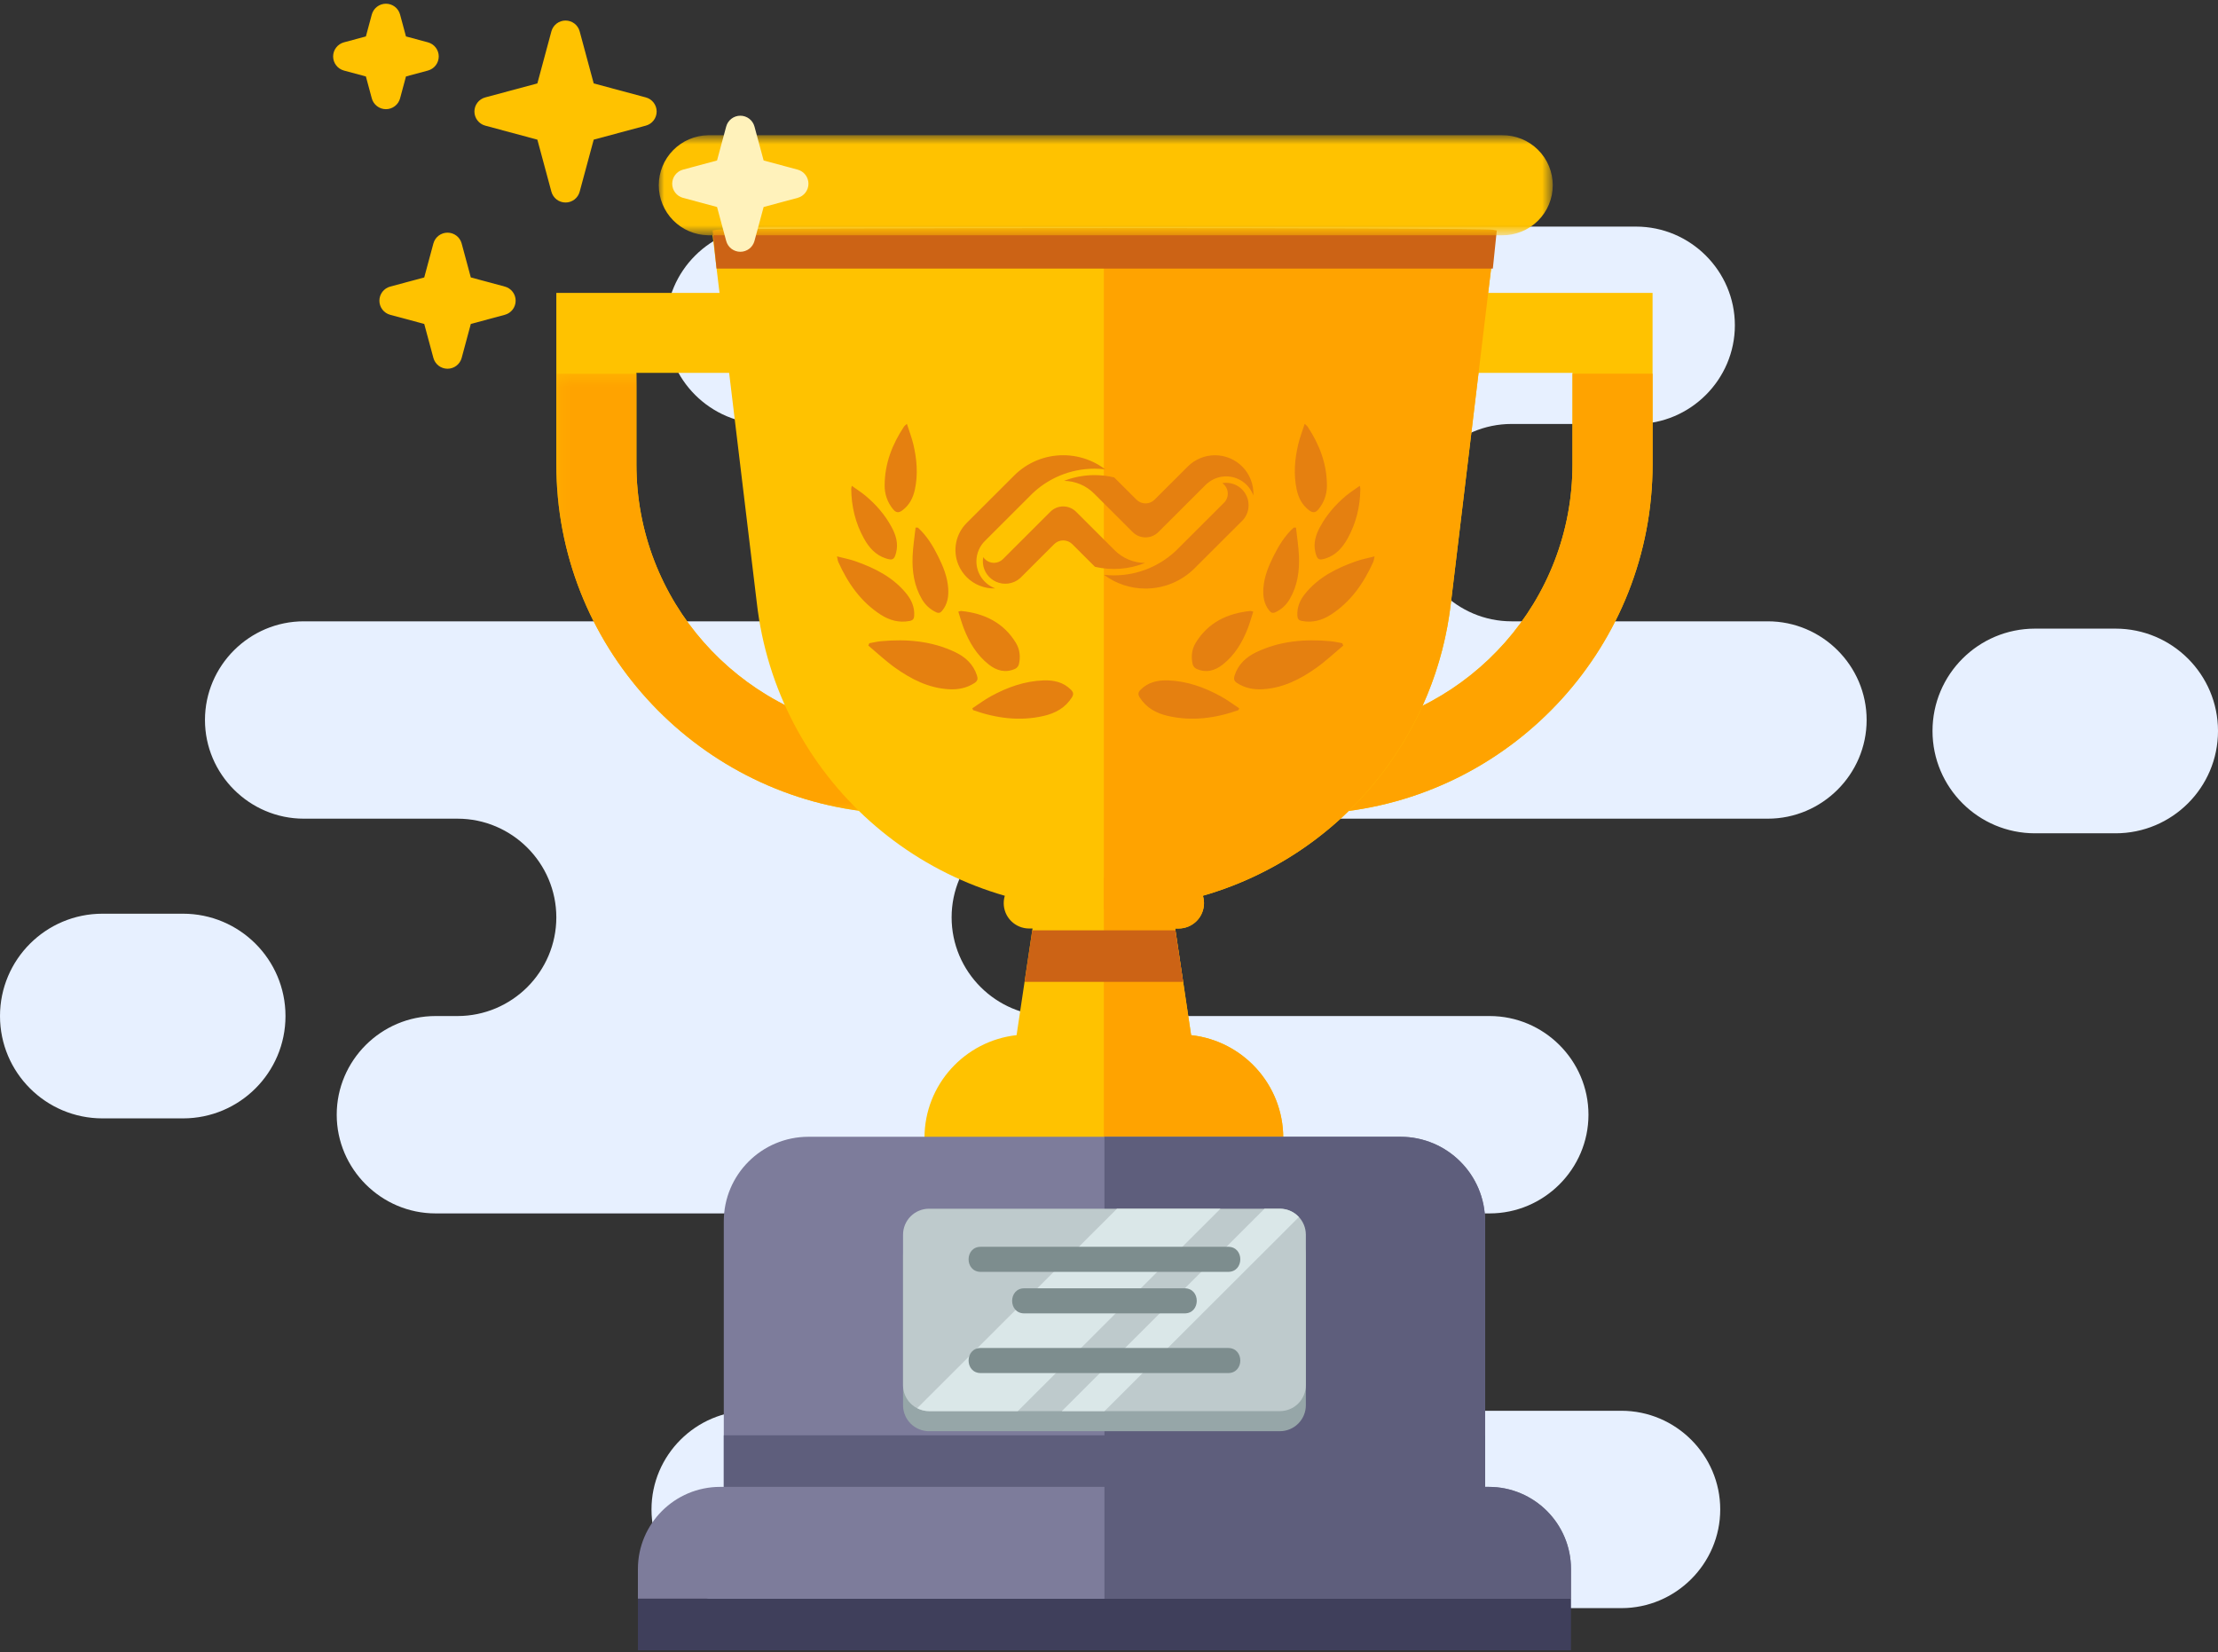 <svg width="192" height="143" viewBox="0 0 192 143" fill="none" xmlns="http://www.w3.org/2000/svg">
<rect x="0" y="0" width="192" height="143" fill="#333333" stroke="none"/>
<path fill-rule="evenodd" clip-rule="evenodd" d="M66.852 105.036H37.703C33.001 105.036 29.148 101.188 29.148 96.493C29.148 91.792 33.001 87.951 37.703 87.951H39.604C41.961 87.951 44.097 86.99 45.649 85.446C47.195 83.896 48.158 81.763 48.158 79.409C48.158 74.708 44.312 70.867 39.604 70.867H26.297C21.595 70.867 17.743 67.02 17.743 62.325C17.743 57.624 21.595 53.783 26.297 53.783H79.525C81.882 53.783 84.017 52.822 85.57 51.278C87.116 49.727 88.079 47.595 88.079 45.241C88.079 40.54 84.233 36.699 79.525 36.699H66.218C61.516 36.699 57.663 32.852 57.663 28.157C57.663 23.456 61.516 19.615 66.218 19.615H141.624C146.326 19.615 150.178 23.456 150.178 28.157C150.178 32.852 146.326 36.699 141.624 36.699H130.851C128.494 36.699 126.359 37.661 124.806 39.205C123.26 40.755 122.297 42.888 122.297 45.241C122.297 49.943 126.143 53.783 130.851 53.783H153.03C157.731 53.783 161.584 57.624 161.584 62.325C161.584 67.02 157.731 70.867 153.03 70.867H90.931C88.573 70.867 86.438 71.829 84.885 73.373C83.339 74.923 82.376 77.056 82.376 79.409C82.376 84.111 86.223 87.951 90.931 87.951H128.951C133.652 87.951 137.505 91.792 137.505 96.493C137.505 101.188 133.652 105.036 128.951 105.036H118.178C115.821 105.036 113.686 105.997 112.133 107.541C110.587 109.091 109.624 111.224 109.624 113.578C109.624 118.279 113.47 122.12 118.178 122.12H140.356C145.058 122.12 148.911 125.96 148.911 130.662C148.911 135.357 145.058 139.204 140.356 139.204H64.951C60.249 139.204 56.396 135.357 56.396 130.662C56.396 125.96 60.249 122.12 64.951 122.12H66.852C69.209 122.12 71.344 121.158 72.897 119.614C74.443 118.064 75.406 115.931 75.406 113.578C75.406 108.876 71.56 105.036 66.852 105.036ZM183.129 72.133H176.158C171.259 72.133 167.287 68.167 167.287 63.275C167.287 58.382 171.259 54.416 176.158 54.416H183.129C188.028 54.416 192 58.382 192 63.275C192 68.167 188.028 72.133 183.129 72.133ZM15.842 96.81H8.871C3.972 96.81 0 92.844 0 87.951C0 83.059 3.972 79.093 8.871 79.093H15.842C20.741 79.093 24.713 83.059 24.713 87.951C24.713 92.844 20.741 96.81 15.842 96.81Z" fill="#E7F0FF"/>
<path fill-rule="evenodd" clip-rule="evenodd" d="M75.287 63.317C63.897 61.76 55.09 51.987 55.09 40.192V32.276H75.288V25.354H48.158V40.192C48.158 55.809 60.064 68.7 75.287 70.294V63.317V63.317Z" fill="#FFC200"/>
<mask id="mask0" mask-type="alpha" maskUnits="userSpaceOnUse" x="48" y="32" width="28" height="39">
<path d="M48.158 32.35H75.287V70.293H48.158V32.35Z" fill="white"/>
</mask>
<g mask="url(#mask0)">
<path fill-rule="evenodd" clip-rule="evenodd" d="M48.158 32.35V40.191C48.158 55.809 60.063 68.699 75.287 70.293V63.317C63.897 61.76 55.09 51.986 55.09 40.191V32.35H48.158Z" fill="#FFA300"/>
</g>
<path fill-rule="evenodd" clip-rule="evenodd" d="M115.925 63.317C127.316 61.76 136.122 51.987 136.122 40.191V32.276H115.925V25.354H143.054V40.192C143.054 55.809 131.148 68.7 115.925 70.294V63.317V63.317Z" fill="#FFC200"/>
<path fill-rule="evenodd" clip-rule="evenodd" d="M143.054 32.35V40.192C143.054 55.809 131.148 68.7 115.925 70.294V63.317C127.316 61.761 136.122 51.987 136.122 40.192V32.35H143.054Z" fill="#FFA300"/>
<path fill-rule="evenodd" clip-rule="evenodd" d="M103.109 89.606L101.728 80.374H102.024C102.608 80.374 103.167 80.142 103.58 79.73C103.992 79.319 104.224 78.76 104.224 78.177C104.224 77.595 103.992 77.036 103.58 76.624C103.167 76.213 102.608 75.981 102.024 75.981H89.085C88.502 75.981 87.942 76.213 87.53 76.624C87.117 77.036 86.886 77.595 86.886 78.177C86.886 78.76 87.117 79.319 87.53 79.73C87.942 80.142 88.502 80.374 89.085 80.374H89.382L88 89.605C83.516 90.1 80.027 93.892 80.027 98.502V98.592H111.083V98.502C111.083 93.892 107.593 90.1 103.109 89.605" fill="#FFC200"/>
<path fill-rule="evenodd" clip-rule="evenodd" d="M95.825 78.707H95.284C80.035 78.707 67.218 67.273 65.508 52.142L61.682 20.348L62.021 20.28C63.197 20.043 127.912 20.043 129.088 20.28L129.427 20.348L125.602 52.142C123.891 67.273 111.074 78.707 95.825 78.707Z" fill="#FFC200"/>
<path fill-rule="evenodd" clip-rule="evenodd" d="M129.427 20.348L129.087 20.279C117.586 20.279 106.787 20.102 95.554 20.102V78.708H95.825C98.905 78.707 101.966 78.233 104.901 77.3C105.57 77.089 106.231 76.854 106.883 76.596C116.893 72.624 124.328 63.41 125.601 52.142L129.427 20.348Z" fill="#FFA300"/>
<path fill-rule="evenodd" clip-rule="evenodd" d="M103.109 89.606L101.728 80.374H102.024C102.608 80.374 103.167 80.142 103.58 79.73C103.992 79.319 104.224 78.76 104.224 78.177C104.224 77.595 103.992 77.036 103.58 76.624C103.167 76.213 102.608 75.981 102.024 75.981H95.555V98.592H111.083V98.502C111.083 93.892 107.593 90.1 103.109 89.605" fill="#FFA300"/>
<path fill-rule="evenodd" clip-rule="evenodd" d="M102.418 84.99L101.752 80.534H89.357L88.691 84.99L102.418 84.99ZM129.568 19.949L129.227 23.252H62.027L61.687 19.949L62.027 19.884C62.958 19.692 128.295 19.692 129.227 19.884L129.568 19.949Z" fill="#CC6315"/>
<mask id="mask1" mask-type="alpha" maskUnits="userSpaceOnUse" x="56" y="11" width="79" height="10">
<path d="M56.952 11.706H134.36V20.365H56.952V11.706Z" fill="white"/>
</mask>
<g mask="url(#mask1)">
<path fill-rule="evenodd" clip-rule="evenodd" d="M130.025 20.365H61.289C60.152 20.345 59.069 19.881 58.271 19.071C57.474 18.261 57.027 17.171 57.027 16.036C57.027 14.9 57.474 13.81 58.271 13C59.069 12.19 60.152 11.726 61.289 11.706H130.025C130.599 11.699 131.169 11.806 131.701 12.021C132.233 12.235 132.717 12.553 133.125 12.956C133.534 13.358 133.858 13.838 134.079 14.367C134.3 14.896 134.414 15.463 134.414 16.036C134.414 16.609 134.3 17.176 134.079 17.705C133.858 18.234 133.534 18.713 133.125 19.116C132.717 19.519 132.233 19.837 131.701 20.051C131.169 20.265 130.599 20.372 130.025 20.366" fill="#FFC200"/>
</g>
<path fill-rule="evenodd" clip-rule="evenodd" d="M128.557 128.708V105.725C128.557 101.681 125.275 98.402 121.225 98.402H69.987C65.938 98.402 62.654 101.68 62.654 105.725V128.708H62.342C58.408 128.708 55.22 131.893 55.22 135.821V138.39H135.993V135.822C135.993 131.892 132.803 128.708 128.869 128.708H128.557Z" fill="#7D7C9B"/>
<path fill-rule="evenodd" clip-rule="evenodd" d="M121.225 98.402H95.606V138.39H135.992V135.822C135.992 131.892 132.804 128.708 128.87 128.708H128.558V105.725C128.558 101.681 125.275 98.402 121.225 98.402Z" fill="#5E5E7C"/>
<path fill-rule="evenodd" clip-rule="evenodd" d="M62.654 128.708H128.558V124.244H62.654V128.708Z" fill="#5E5E7C"/>
<path fill-rule="evenodd" clip-rule="evenodd" d="M55.22 142.855H135.992V138.391H55.219L55.22 142.855Z" fill="#3F3F5B"/>
<path fill-rule="evenodd" clip-rule="evenodd" d="M110.79 123.889H80.421C79.825 123.889 79.253 123.652 78.831 123.231C78.409 122.81 78.172 122.238 78.172 121.643V108.614C78.172 108.319 78.23 108.027 78.343 107.755C78.456 107.482 78.622 107.234 78.831 107.026C79.039 106.817 79.287 106.651 79.56 106.538C79.833 106.426 80.126 106.367 80.421 106.367H110.79C111.387 106.367 111.959 106.604 112.381 107.025C112.803 107.447 113.04 108.018 113.04 108.614V121.642C113.04 122.238 112.803 122.809 112.381 123.23C111.959 123.651 111.387 123.888 110.79 123.888" fill="#96A6A8"/>
<path fill-rule="evenodd" clip-rule="evenodd" d="M110.79 122.151H80.421C79.825 122.151 79.253 121.915 78.831 121.493C78.409 121.072 78.172 120.501 78.172 119.905V106.877C78.172 106.582 78.23 106.29 78.343 106.017C78.456 105.744 78.622 105.497 78.831 105.288C79.039 105.079 79.287 104.914 79.56 104.801C79.833 104.688 80.126 104.63 80.421 104.63H110.79C111.387 104.63 111.959 104.867 112.381 105.288C112.803 105.709 113.04 106.28 113.04 106.876V119.904C113.04 120.5 112.803 121.071 112.381 121.493C111.959 121.914 111.387 122.151 110.79 122.151" fill="#BECACC"/>
<path fill-rule="evenodd" clip-rule="evenodd" d="M112.438 105.352C112.229 105.125 111.975 104.943 111.692 104.819C111.409 104.695 111.104 104.631 110.795 104.631H109.463L91.917 122.151H95.614L112.438 105.352H112.438ZM79.4 121.894C79.716 122.061 80.068 122.149 80.426 122.151H88.104L105.65 104.631H96.69L79.4 121.894Z" fill="#DAE7E8"/>
<path fill-rule="evenodd" clip-rule="evenodd" d="M84.896 110.096H106.316C107.716 110.096 107.718 107.925 106.316 107.925H84.896C83.496 107.925 83.495 110.096 84.896 110.096ZM88.665 113.69H102.547C103.946 113.69 103.948 111.519 102.547 111.519H88.665C87.266 111.519 87.264 113.69 88.665 113.69ZM84.896 118.856H106.316C107.716 118.856 107.718 116.686 106.316 116.686H84.896C83.496 116.686 83.495 118.856 84.896 118.856Z" fill="#7D8D8E"/>
<path fill-rule="evenodd" clip-rule="evenodd" d="M116.191 55.678C115.846 55.618 115.504 55.533 115.156 55.502C112.944 55.303 110.782 55.481 108.747 56.457C107.873 56.875 107.196 57.494 106.879 58.451C106.782 58.745 106.801 58.936 107.084 59.122C107.763 59.565 108.512 59.706 109.297 59.663C111.058 59.565 112.567 58.793 113.963 57.799C114.777 57.218 115.51 56.524 116.279 55.881L116.19 55.678H116.191ZM107.27 61.311C106.741 60.963 106.232 60.58 105.679 60.276C104.257 59.495 102.75 58.954 101.112 58.897C100.227 58.865 99.397 59.042 98.734 59.707C98.514 59.927 98.495 60.115 98.658 60.371C99.228 61.272 100.089 61.739 101.087 61.97C103.181 62.455 105.216 62.173 107.208 61.471L107.27 61.311ZM118.989 48.161C118.404 48.313 117.894 48.407 117.411 48.577C115.706 49.175 114.115 49.97 112.956 51.419C112.52 51.965 112.26 52.592 112.307 53.315C112.325 53.571 112.417 53.698 112.698 53.752C113.622 53.93 114.454 53.693 115.21 53.205C116.929 52.094 118.045 50.484 118.873 48.651C118.921 48.546 118.929 48.423 118.99 48.161H118.989ZM108.488 52.946C108.334 52.906 108.291 52.882 108.25 52.886C106.245 53.086 104.575 53.887 103.5 55.652C103.164 56.205 103.088 56.866 103.246 57.513C103.27 57.593 103.31 57.667 103.363 57.731C103.415 57.795 103.48 57.849 103.554 57.888C104.393 58.276 105.166 58.062 105.85 57.522C106.884 56.708 107.538 55.612 108.009 54.404C108.19 53.939 108.323 53.455 108.488 52.946ZM112.939 36.687C112.734 37.331 112.513 37.893 112.376 38.476C112.075 39.76 111.966 41.06 112.245 42.365C112.398 43.08 112.705 43.705 113.314 44.166C113.65 44.422 113.878 44.393 114.136 44.078C114.616 43.499 114.874 42.767 114.864 42.016C114.86 40.14 114.212 38.463 113.183 36.918C113.144 36.861 113.08 36.819 112.939 36.687ZM111.991 45.668C111.223 46.364 110.693 47.234 110.236 48.152C109.805 49.019 109.438 49.91 109.366 50.893C109.313 51.61 109.41 52.285 109.884 52.866C110.037 53.054 110.184 53.104 110.418 52.992C110.932 52.749 111.359 52.355 111.641 51.862C112.318 50.706 112.499 49.433 112.443 48.127C112.408 47.306 112.275 46.49 112.186 45.672C112.121 45.67 112.055 45.669 111.99 45.668H111.991ZM117.709 42.053C117.28 42.36 116.882 42.611 116.524 42.91C115.613 43.668 114.843 44.557 114.276 45.599C113.902 46.285 113.666 47.023 113.869 47.827C114.026 48.45 114.175 48.528 114.773 48.333C115.654 48.045 116.219 47.394 116.646 46.631C117.392 45.296 117.741 43.845 117.758 42.316C117.758 42.26 117.738 42.205 117.709 42.053H117.709ZM75.253 55.678C75.597 55.618 75.939 55.533 76.287 55.502C78.5 55.303 80.662 55.481 82.697 56.457C83.57 56.875 84.248 57.494 84.564 58.451C84.662 58.745 84.642 58.936 84.359 59.122C83.68 59.565 82.931 59.706 82.146 59.663C80.386 59.565 78.877 58.793 77.481 57.799C76.666 57.218 75.934 56.524 75.165 55.881L75.253 55.678ZM84.173 61.311C84.703 60.963 85.211 60.58 85.764 60.276C87.186 59.495 88.693 58.954 90.332 58.897C91.216 58.865 92.047 59.042 92.71 59.707C92.929 59.927 92.948 60.115 92.786 60.371C92.216 61.272 91.354 61.739 90.356 61.97C88.262 62.455 86.228 62.173 84.235 61.471C84.214 61.417 84.194 61.364 84.173 61.311ZM72.453 48.161C73.039 48.313 73.549 48.407 74.033 48.577C75.737 49.175 77.329 49.97 78.487 51.419C78.924 51.965 79.183 52.592 79.136 53.315C79.119 53.571 79.026 53.698 78.745 53.752C77.822 53.93 76.99 53.693 76.234 53.205C74.514 52.094 73.399 50.484 72.57 48.651C72.522 48.546 72.514 48.423 72.454 48.161H72.453ZM82.955 52.946C83.109 52.906 83.153 52.882 83.193 52.886C85.198 53.086 86.868 53.887 87.943 55.652C88.279 56.205 88.355 56.866 88.197 57.513C88.173 57.593 88.134 57.667 88.081 57.731C88.028 57.795 87.963 57.849 87.89 57.888C87.05 58.276 86.277 58.062 85.593 57.522C84.559 56.708 83.905 55.612 83.434 54.404C83.253 53.939 83.12 53.455 82.955 52.946ZM78.505 36.687C78.71 37.331 78.93 37.893 79.067 38.476C79.368 39.76 79.478 41.06 79.198 42.365C79.045 43.08 78.738 43.705 78.129 44.166C77.793 44.422 77.565 44.393 77.307 44.078C76.827 43.499 76.569 42.767 76.579 42.016C76.583 40.14 77.232 38.463 78.26 36.918C78.299 36.861 78.363 36.819 78.504 36.687H78.505ZM79.453 45.668C80.22 46.364 80.751 47.234 81.207 48.152C81.638 49.019 82.006 49.91 82.078 50.893C82.13 51.61 82.034 52.285 81.559 52.866C81.406 53.054 81.259 53.104 81.025 52.992C80.511 52.749 80.084 52.355 79.802 51.862C79.125 50.706 78.944 49.433 79 48.127C79.035 47.306 79.168 46.49 79.257 45.672C79.322 45.67 79.387 45.668 79.453 45.668H79.453ZM73.734 42.053C74.163 42.36 74.561 42.611 74.919 42.91C75.831 43.668 76.6 44.557 77.167 45.599C77.542 46.285 77.777 47.023 77.574 47.827C77.417 48.45 77.268 48.528 76.67 48.333C75.789 48.045 75.224 47.394 74.798 46.631C74.051 45.296 73.703 43.845 73.686 42.316C73.686 42.26 73.705 42.205 73.734 42.053ZM99.123 48.731C98.131 48.723 97.183 48.325 96.482 47.625L93.163 44.311C92.867 44.011 92.463 43.84 92.04 43.837C91.834 43.836 91.629 43.876 91.437 43.955C91.246 44.034 91.073 44.15 90.927 44.297L89.948 45.274L89.535 45.687L88.578 46.643L88.181 47.039L87.525 47.694L86.94 48.279L86.822 48.397C86.719 48.5 86.597 48.581 86.463 48.637C86.328 48.693 86.184 48.722 86.038 48.722C85.892 48.722 85.748 48.693 85.613 48.637C85.479 48.581 85.357 48.5 85.254 48.397C85.201 48.345 85.154 48.287 85.114 48.226C85.048 48.571 85.077 48.927 85.198 49.256C85.319 49.586 85.527 49.876 85.8 50.097C86.074 50.318 86.402 50.46 86.75 50.51C87.098 50.559 87.452 50.513 87.776 50.377C87.986 50.289 88.176 50.165 88.34 50.012L88.366 49.988L88.391 49.963L88.425 49.929L89.506 48.849L90.868 47.489L91.254 47.103L91.263 47.094C91.472 46.891 91.752 46.777 92.044 46.779C92.336 46.781 92.616 46.897 92.822 47.103L94.787 49.066C96.233 49.398 97.745 49.281 99.123 48.731ZM106.142 41.793C106.031 41.793 105.919 41.803 105.809 41.822C105.942 41.915 106.053 42.036 106.134 42.176C106.216 42.316 106.265 42.472 106.279 42.633C106.294 42.795 106.272 42.957 106.217 43.109C106.162 43.262 106.074 43.4 105.959 43.514L101.868 47.599L101.842 47.625C101.77 47.697 101.696 47.765 101.619 47.831C100.98 48.4 100.253 48.859 99.464 49.191C98.501 49.599 97.478 49.805 96.424 49.805C96.136 49.805 95.852 49.79 95.57 49.759C96.608 50.532 97.868 50.948 99.162 50.947C99.951 50.947 100.732 50.793 101.461 50.492C102.19 50.19 102.852 49.749 103.41 49.191L107.4 45.208L107.528 45.081C107.572 45.036 107.616 44.989 107.658 44.943C107.924 44.611 108.083 44.19 108.083 43.732C108.083 43.218 107.878 42.725 107.514 42.362C107.151 41.999 106.657 41.794 106.142 41.793ZM108.258 41.481C108.091 41.069 107.843 40.695 107.528 40.381C107.219 40.072 106.852 39.827 106.448 39.66C106.044 39.493 105.611 39.407 105.174 39.408C104.743 39.408 104.323 39.49 103.923 39.652L103.88 39.669C103.485 39.837 103.125 40.078 102.821 40.381L100.308 42.891L99.947 43.252C99.844 43.355 99.721 43.437 99.587 43.492C99.452 43.548 99.308 43.577 99.162 43.577C99.016 43.577 98.872 43.548 98.737 43.492C98.603 43.437 98.481 43.355 98.378 43.252L96.45 41.327C95.894 41.193 95.324 41.126 94.752 41.127C93.849 41.126 92.954 41.294 92.112 41.623C93.092 41.639 94.027 42.036 94.718 42.73L98.051 46.059C98.197 46.205 98.37 46.32 98.561 46.399C98.751 46.477 98.956 46.518 99.162 46.517C99.368 46.518 99.573 46.477 99.763 46.399C99.954 46.32 100.127 46.205 100.273 46.059L101.228 45.105L101.641 44.693L104.235 42.102L104.39 41.948C104.431 41.907 104.474 41.87 104.518 41.837H104.519C104.971 41.449 105.547 41.236 106.142 41.237C106.659 41.238 107.162 41.398 107.584 41.696C108.006 41.993 108.325 42.414 108.498 42.9C108.521 42.416 108.44 41.931 108.258 41.481ZM94.337 39.862C93.609 39.56 92.827 39.405 92.038 39.406C91.249 39.405 90.467 39.56 89.738 39.861C89.009 40.163 88.347 40.606 87.79 41.164L83.684 45.265C83.221 45.726 82.904 46.314 82.774 46.954C82.644 47.594 82.707 48.259 82.954 48.864C83.121 49.276 83.37 49.65 83.685 49.964C84.002 50.28 84.373 50.526 84.787 50.693C85.222 50.87 85.689 50.952 86.159 50.935C85.679 50.758 85.265 50.439 84.972 50.02C84.68 49.601 84.522 49.103 84.522 48.592C84.522 47.884 84.82 47.243 85.296 46.788H85.297L88.729 43.359L89.095 42.993L89.098 42.99L89.218 42.87L89.358 42.73C89.443 42.645 89.532 42.565 89.624 42.488C90.246 41.946 90.95 41.507 91.71 41.186C92.672 40.779 93.707 40.57 94.752 40.572C95.061 40.572 95.368 40.591 95.671 40.626C95.261 40.315 94.813 40.058 94.337 39.861" fill="#E58010"/>
<path d="M62.07 17.918L59.127 17.127C58.857 17.055 58.619 16.896 58.45 16.675C58.28 16.454 58.188 16.183 58.188 15.905C58.188 15.627 58.28 15.356 58.45 15.135C58.619 14.914 58.857 14.755 59.127 14.683L62.07 13.892L62.863 10.952C62.935 10.684 63.094 10.446 63.316 10.277C63.537 10.108 63.807 10.016 64.086 10.016C64.365 10.016 64.636 10.108 64.857 10.277C65.078 10.446 65.237 10.684 65.31 10.952L66.103 13.891L69.046 14.683C69.316 14.755 69.553 14.914 69.722 15.135C69.892 15.356 69.984 15.627 69.984 15.905C69.984 16.183 69.892 16.453 69.722 16.674C69.553 16.895 69.316 17.054 69.046 17.127L66.103 17.918L65.31 20.858C65.238 21.127 65.079 21.364 64.858 21.534C64.636 21.703 64.365 21.795 64.087 21.795C63.808 21.795 63.537 21.703 63.315 21.534C63.094 21.364 62.935 21.127 62.863 20.858L62.071 17.918H62.07Z" fill="#FFF2BB"/>
<path d="M36.724 28.042L33.78 27.251C33.511 27.179 33.273 27.02 33.103 26.799C32.934 26.578 32.842 26.307 32.842 26.029C32.842 25.75 32.934 25.48 33.103 25.259C33.273 25.038 33.511 24.879 33.78 24.807L36.724 24.016L37.516 21.076C37.589 20.808 37.748 20.57 37.969 20.401C38.19 20.232 38.461 20.14 38.74 20.14C39.018 20.14 39.289 20.232 39.511 20.401C39.732 20.57 39.891 20.808 39.963 21.076L40.756 24.015L43.7 24.807C43.969 24.879 44.207 25.038 44.376 25.259C44.546 25.48 44.637 25.75 44.637 26.029C44.637 26.307 44.546 26.577 44.376 26.798C44.207 27.019 43.969 27.178 43.7 27.25L40.756 28.042L39.964 30.982C39.892 31.251 39.733 31.488 39.511 31.658C39.29 31.827 39.019 31.919 38.74 31.919C38.461 31.919 38.19 31.827 37.969 31.658C37.748 31.488 37.589 31.251 37.516 30.982L36.724 28.042H36.724ZM46.517 12.089L42.006 10.876C41.737 10.804 41.499 10.645 41.33 10.424C41.16 10.203 41.068 9.933 41.068 9.654C41.068 9.376 41.16 9.105 41.33 8.884C41.499 8.663 41.737 8.504 42.006 8.432L46.517 7.22L47.731 2.715C47.804 2.446 47.963 2.209 48.184 2.039C48.406 1.87 48.677 1.778 48.955 1.778C49.234 1.778 49.505 1.87 49.727 2.039C49.948 2.209 50.107 2.446 50.179 2.715L51.394 7.22L55.904 8.432C56.174 8.504 56.412 8.663 56.581 8.884C56.751 9.105 56.843 9.376 56.843 9.654C56.843 9.933 56.751 10.203 56.581 10.424C56.412 10.645 56.174 10.804 55.904 10.876L51.394 12.089L50.179 16.593C50.107 16.862 49.948 17.1 49.727 17.269C49.505 17.438 49.234 17.53 48.955 17.53C48.677 17.53 48.406 17.438 48.184 17.269C47.963 17.1 47.804 16.862 47.731 16.593L46.517 12.089ZM31.673 6.619L29.775 6.108C29.506 6.035 29.268 5.877 29.099 5.656C28.929 5.435 28.837 5.164 28.837 4.886C28.837 4.608 28.929 4.337 29.099 4.117C29.268 3.896 29.506 3.737 29.775 3.664L31.673 3.154L32.184 1.258C32.257 0.989 32.416 0.752 32.638 0.583C32.859 0.414 33.13 0.322 33.408 0.322C33.687 0.322 33.958 0.414 34.179 0.583C34.4 0.752 34.559 0.989 34.632 1.258L35.143 3.154L37.042 3.664C37.311 3.737 37.549 3.896 37.718 4.117C37.888 4.337 37.98 4.608 37.98 4.886C37.98 5.164 37.888 5.435 37.718 5.656C37.549 5.877 37.311 6.035 37.042 6.108L35.143 6.619L34.632 8.515C34.559 8.784 34.4 9.021 34.179 9.19C33.958 9.359 33.687 9.451 33.408 9.451C33.13 9.451 32.859 9.359 32.638 9.19C32.416 9.021 32.257 8.784 32.184 8.515L31.673 6.619Z" fill="#FFC200"/>
</svg>
